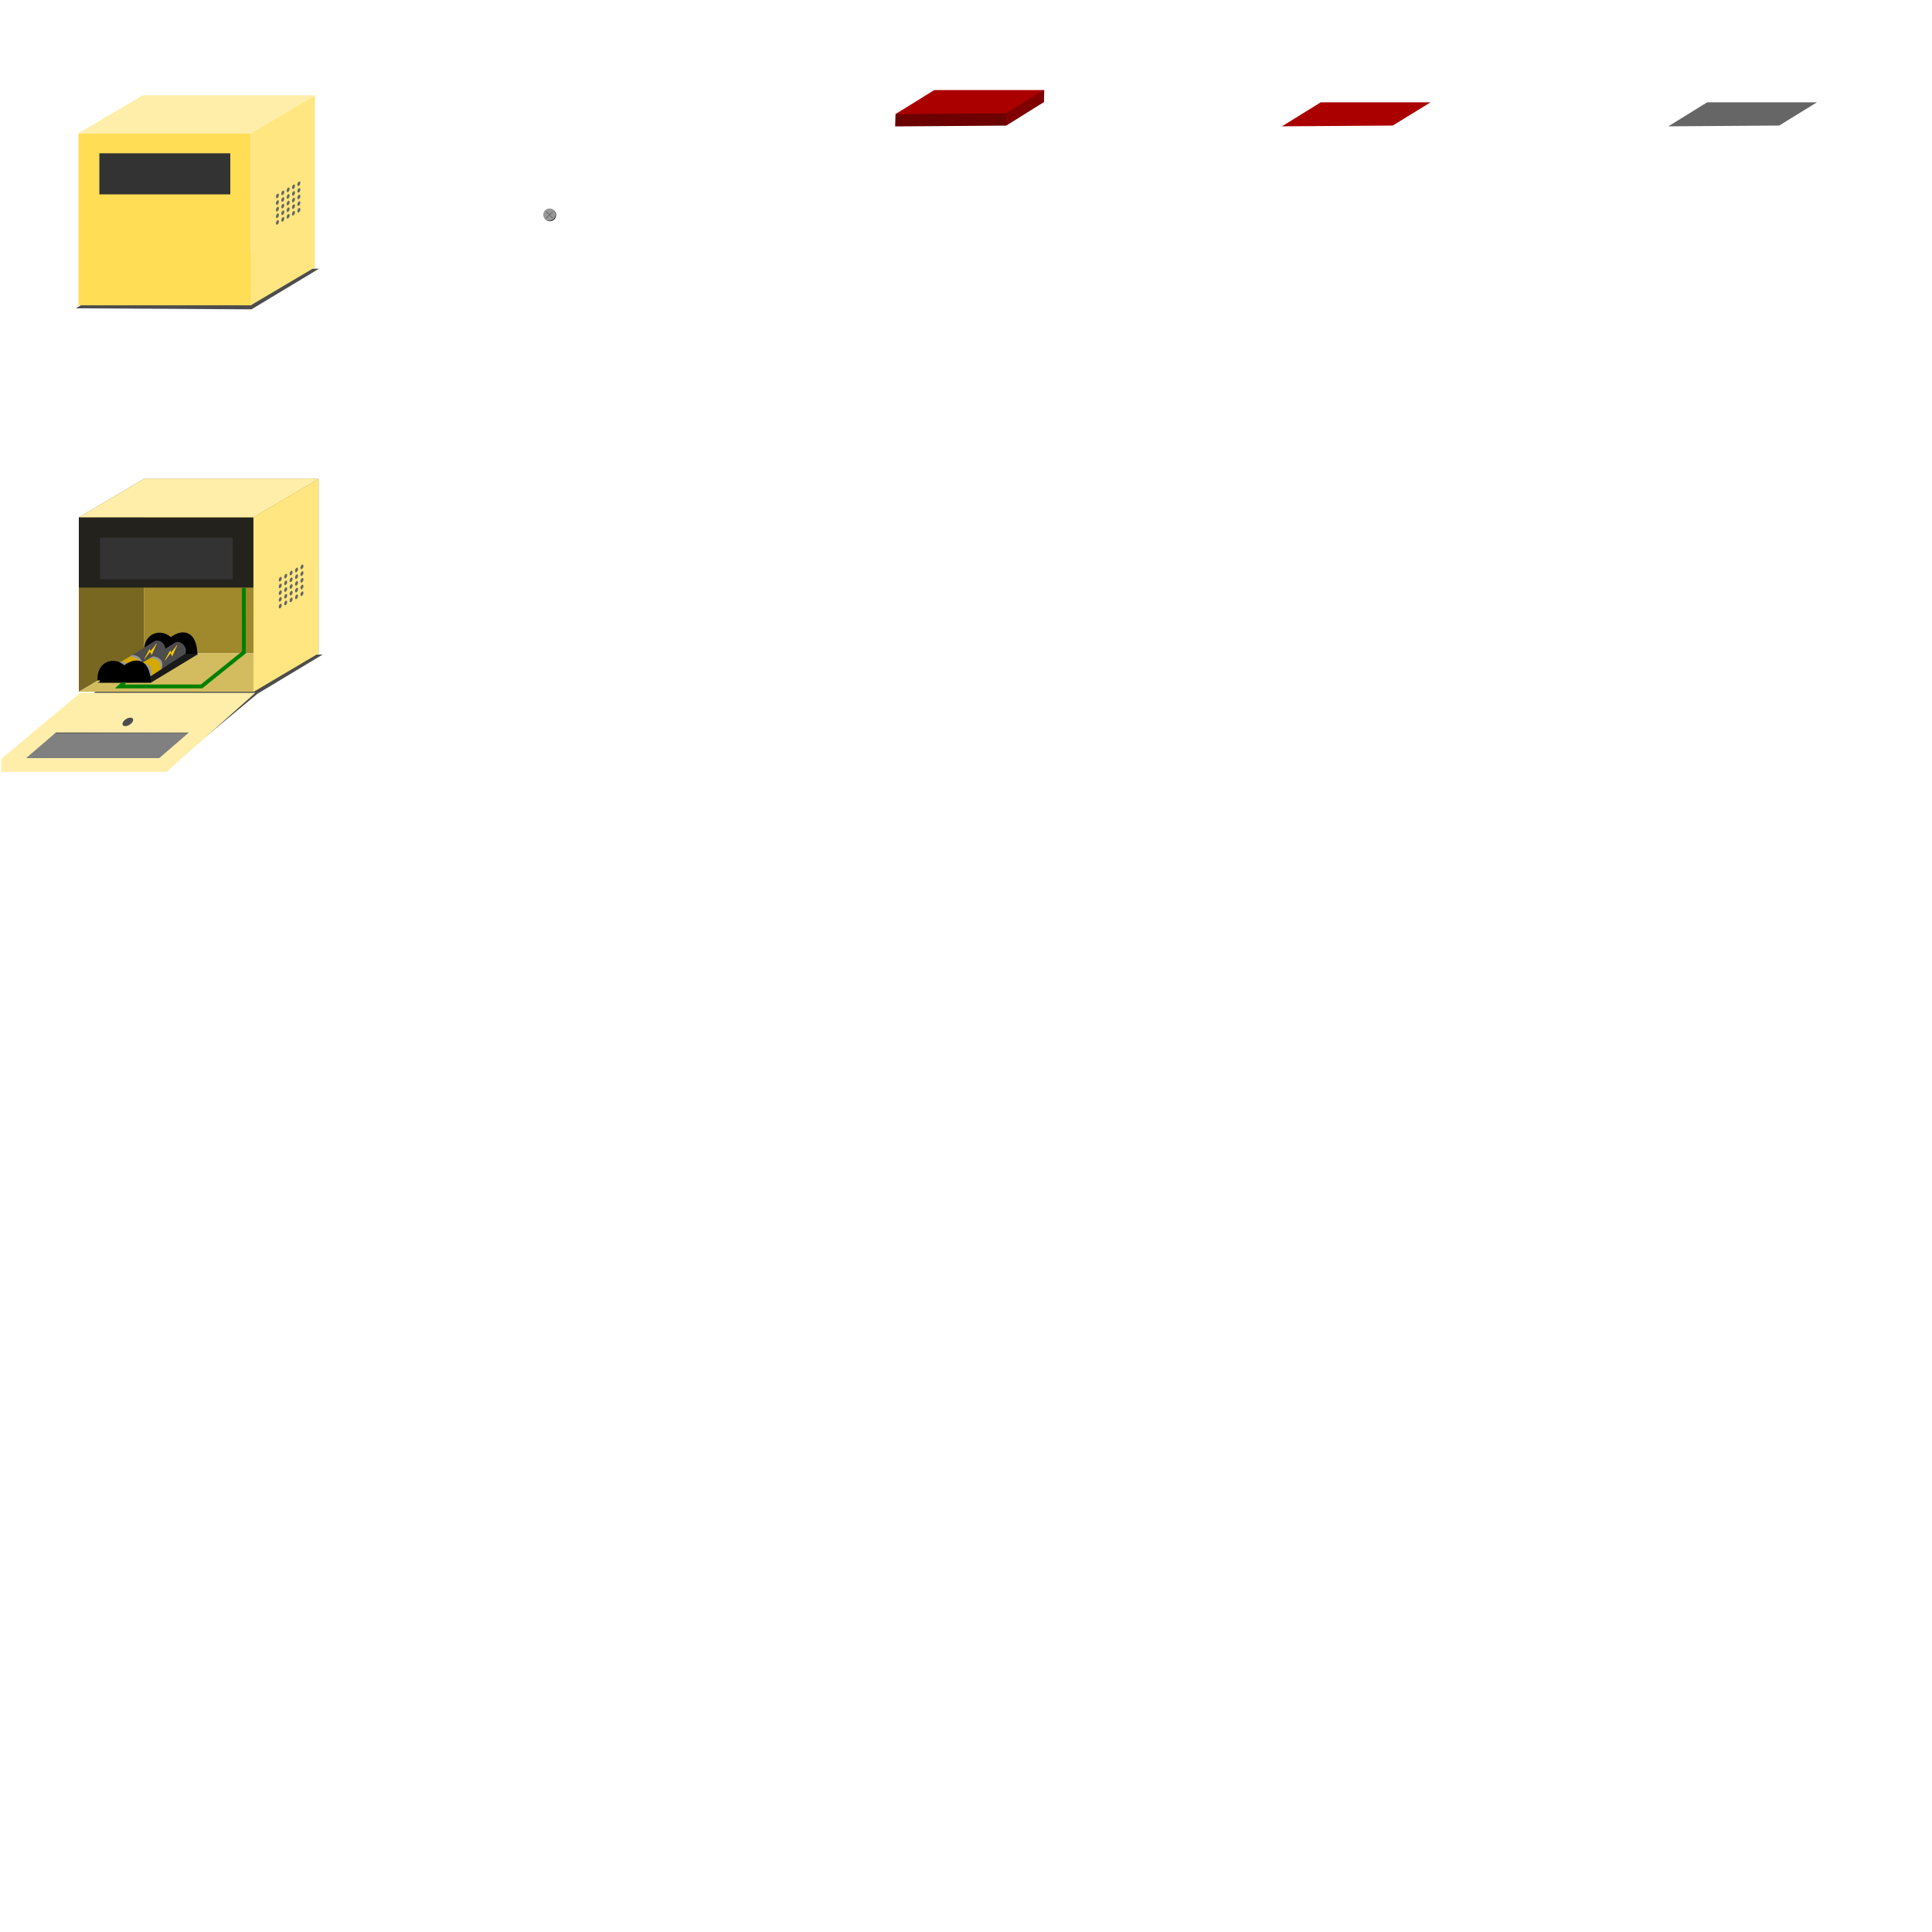 <?xml version="1.0" encoding="UTF-8" standalone="no"?>
<!-- Created with Inkscape (http://www.inkscape.org/) -->

<svg
   xmlns:dc="http://purl.org/dc/elements/1.1/"
   xmlns:cc="http://creativecommons.org/ns#"
   xmlns:rdf="http://www.w3.org/1999/02/22-rdf-syntax-ns#"
   xmlns:svg="http://www.w3.org/2000/svg"
   xmlns="http://www.w3.org/2000/svg"
   xmlns:sodipodi="http://sodipodi.sourceforge.net/DTD/sodipodi-0.dtd"
   xmlns:inkscape="http://www.inkscape.org/namespaces/inkscape"
   width="500"
   height="500"
   viewBox="0 0 132.292 132.292"
   version="1.1"
   id="svg11200"
   sodipodi:docname="alarm.svg"
   inkscape:version="0.92.5 (2060ec1f9f, 2020-04-08)"
   inkscape:export-filename="/home/mogmi/Prog/cpp/snooze/assets/alarm.png"
   inkscape:export-xdpi="576"
   inkscape:export-ydpi="576">
  <defs
     id="defs11194">
    <filter
       inkscape:collect="always"
       style="color-interpolation-filters:sRGB"
       id="filter6549"
       x="-0.019"
       width="1.038"
       y="-0.108"
       height="1.217">
      <feGaussianBlur
         inkscape:collect="always"
         stdDeviation="0.36"
         id="feGaussianBlur6551" />
    </filter>
    <filter
       inkscape:collect="always"
       style="color-interpolation-filters:sRGB"
       id="filter6549-2"
       x="-0.019"
       width="1.038"
       y="-0.108"
       height="1.217">
      <feGaussianBlur
         inkscape:collect="always"
         stdDeviation="0.36"
         id="feGaussianBlur6551-7" />
    </filter>
  </defs>
  <sodipodi:namedview
     id="base"
     pagecolor="#ffffff"
     bordercolor="#666666"
     borderopacity="1.0"
     inkscape:pageopacity="0.0"
     inkscape:pageshadow="2"
     inkscape:zoom="5.6568543"
     inkscape:cx="66.204175"
     inkscape:cy="330.39293"
     inkscape:document-units="px"
     inkscape:current-layer="layer1"
     showgrid="true"
     units="px"
     inkscape:window-width="1920"
     inkscape:window-height="1055"
     inkscape:window-x="0"
     inkscape:window-y="25"
     inkscape:window-maximized="1"
     showguides="true"
     inkscape:snap-global="false"
     inkscape:snap-bbox="false"
     inkscape:snap-grids="true">
    <inkscape:grid
       type="xygrid"
       id="grid11202"
       enabled="true"
       spacingx="0.265"
       empspacing="100"
       dotted="false"
       spacingy="0.265"
       snapvisiblegridlinesonly="true" />
  </sodipodi:namedview>
  <g
     inkscape:label="Layer 1"
     inkscape:groupmode="layer"
     id="layer1"
     transform="translate(0,-164.708)">
    <path
       transform="matrix(0.365,0,0,0.349,-6.637,197.177)"
       sodipodi:nodetypes="ccccc"
       inkscape:connector-curvature="0"
       id="path7027"
       d="m 32.432,-32.542 11.646,-7.703 33.962,-0.075 -12.686,7.98 z"
       style="fill:#4d4d4d;stroke:none;stroke-width:0.29px;stroke-linecap:butt;stroke-linejoin:miter;stroke-opacity:1;filter:url(#filter6549)" />
    <path
       style="fill:#ffe680;fill-opacity:1;stroke:none;stroke-width:0.1;stroke-linecap:butt;stroke-linejoin:bevel;stroke-miterlimit:4;stroke-dasharray:none;stroke-dashoffset:0;stroke-opacity:1"
       d="m 16.933,181.906 h 0.529 v 3.44 l -0.292,0.267 -0.066,-0.003 z"
       id="rect12130"
       inkscape:connector-curvature="0"
       sodipodi:nodetypes="cccccc" />
    <path
       sodipodi:nodetypes="ccccc"
       inkscape:connector-curvature="0"
       id="path7029"
       d="M 5.375,173.832 H 17.171 v 11.781 H 5.375 Z"
       style="fill:#ffdd55;fill-opacity:1;stroke:#000000;stroke-width:0;stroke-linecap:butt;stroke-linejoin:round;stroke-miterlimit:4;stroke-dasharray:none;stroke-dashoffset:0" />
    <rect
       style="fill:#333333;fill-opacity:1;stroke:none;stroke-width:0.163;stroke-linecap:butt;stroke-linejoin:round;stroke-miterlimit:4;stroke-dasharray:none;stroke-dashoffset:0"
       id="rect7031"
       width="8.965"
       height="2.813"
       x="6.804"
       y="175.204" />
    <path
       sodipodi:nodetypes="ccccc"
       inkscape:connector-curvature="0"
       id="path7045"
       d="m 21.567,183.012 -4.396,2.601 -2.3e-5,-11.781 4.396,-2.601 z"
       style="fill:#ffe680;fill-opacity:1;stroke:#000000;stroke-width:0;stroke-linecap:butt;stroke-linejoin:miter;stroke-miterlimit:4;stroke-dasharray:none;stroke-opacity:1" />
    <path
       inkscape:connector-curvature="0"
       id="path7047"
       d="M 17.171,173.832 H 5.375 l 4.396,-2.601 H 21.567 Z"
       style="fill:#ffeeaa;stroke:#000000;stroke-width:0;stroke-linecap:butt;stroke-linejoin:miter;stroke-miterlimit:4;stroke-dasharray:none;stroke-opacity:1" />
    <path
       inkscape:connector-curvature="0"
       id="path7049"
       d="m 17.222,173.769 4.396,-2.601"
       style="fill:none;stroke:#000000;stroke-width:0;stroke-linecap:butt;stroke-linejoin:miter;stroke-miterlimit:4;stroke-dasharray:none;stroke-opacity:1" />
    <g
       style="fill:#d38d5f;stroke:#666666"
       id="g7117"
       transform="matrix(0.383,0,0,0.383,-2.279,44.136)">
      <g
         style="fill:#d38d5f;stroke:#666666"
         transform="matrix(0.283,-0.161,0,0.414,53.661,235.172)"
         id="g7067">
        <circle
           r="0.468"
           cy="279.561"
           cx="6.675"
           id="circle7057"
           style="fill:#d38d5f;fill-opacity:1;stroke:#666666;stroke-width:0.926;stroke-linecap:butt;stroke-linejoin:round;stroke-miterlimit:4;stroke-dasharray:none;stroke-dashoffset:0" />
        <circle
           r="0.468"
           cy="279.561"
           cx="10.058"
           id="circle7059"
           style="fill:#d38d5f;fill-opacity:1;stroke:#666666;stroke-width:0.926;stroke-linecap:butt;stroke-linejoin:round;stroke-miterlimit:4;stroke-dasharray:none;stroke-dashoffset:0" />
        <circle
           r="0.468"
           cy="279.561"
           cx="13.441"
           id="circle7061"
           style="fill:#d38d5f;fill-opacity:1;stroke:#666666;stroke-width:0.926;stroke-linecap:butt;stroke-linejoin:round;stroke-miterlimit:4;stroke-dasharray:none;stroke-dashoffset:0" />
        <circle
           r="0.468"
           cy="279.561"
           cx="16.824"
           id="circle7063"
           style="fill:#d38d5f;fill-opacity:1;stroke:#666666;stroke-width:0.926;stroke-linecap:butt;stroke-linejoin:round;stroke-miterlimit:4;stroke-dasharray:none;stroke-dashoffset:0" />
        <circle
           r="0.468"
           cy="279.561"
           cx="20.206"
           id="circle7065"
           style="fill:#d38d5f;fill-opacity:1;stroke:#666666;stroke-width:0.926;stroke-linecap:butt;stroke-linejoin:round;stroke-miterlimit:4;stroke-dasharray:none;stroke-dashoffset:0" />
      </g>
      <g
         style="fill:#d38d5f;stroke:#666666"
         transform="matrix(0.283,-0.161,0,0.414,53.661,236.356)"
         id="g7079">
        <circle
           r="0.468"
           cy="279.561"
           cx="6.675"
           id="circle7069"
           style="fill:#d38d5f;fill-opacity:1;stroke:#666666;stroke-width:0.926;stroke-linecap:butt;stroke-linejoin:round;stroke-miterlimit:4;stroke-dasharray:none;stroke-dashoffset:0" />
        <circle
           r="0.468"
           cy="279.561"
           cx="10.058"
           id="circle7071"
           style="fill:#d38d5f;fill-opacity:1;stroke:#666666;stroke-width:0.926;stroke-linecap:butt;stroke-linejoin:round;stroke-miterlimit:4;stroke-dasharray:none;stroke-dashoffset:0" />
        <circle
           r="0.468"
           cy="279.561"
           cx="13.441"
           id="circle7073"
           style="fill:#d38d5f;fill-opacity:1;stroke:#666666;stroke-width:0.926;stroke-linecap:butt;stroke-linejoin:round;stroke-miterlimit:4;stroke-dasharray:none;stroke-dashoffset:0" />
        <circle
           r="0.468"
           cy="279.561"
           cx="16.824"
           id="circle7075"
           style="fill:#d38d5f;fill-opacity:1;stroke:#666666;stroke-width:0.926;stroke-linecap:butt;stroke-linejoin:round;stroke-miterlimit:4;stroke-dasharray:none;stroke-dashoffset:0" />
        <circle
           r="0.468"
           cy="279.561"
           cx="20.206"
           id="circle7077"
           style="fill:#d38d5f;fill-opacity:1;stroke:#666666;stroke-width:0.926;stroke-linecap:butt;stroke-linejoin:round;stroke-miterlimit:4;stroke-dasharray:none;stroke-dashoffset:0" />
      </g>
      <g
         style="fill:#d38d5f;stroke:#666666"
         transform="matrix(0.283,-0.161,0,0.414,53.661,237.54)"
         id="g7091">
        <circle
           r="0.468"
           cy="279.561"
           cx="6.675"
           id="circle7081"
           style="fill:#d38d5f;fill-opacity:1;stroke:#666666;stroke-width:0.926;stroke-linecap:butt;stroke-linejoin:round;stroke-miterlimit:4;stroke-dasharray:none;stroke-dashoffset:0" />
        <circle
           r="0.468"
           cy="279.561"
           cx="10.058"
           id="circle7083"
           style="fill:#d38d5f;fill-opacity:1;stroke:#666666;stroke-width:0.926;stroke-linecap:butt;stroke-linejoin:round;stroke-miterlimit:4;stroke-dasharray:none;stroke-dashoffset:0" />
        <circle
           r="0.468"
           cy="279.561"
           cx="13.441"
           id="circle7085"
           style="fill:#d38d5f;fill-opacity:1;stroke:#666666;stroke-width:0.926;stroke-linecap:butt;stroke-linejoin:round;stroke-miterlimit:4;stroke-dasharray:none;stroke-dashoffset:0" />
        <circle
           r="0.468"
           cy="279.561"
           cx="16.824"
           id="circle7087"
           style="fill:#d38d5f;fill-opacity:1;stroke:#666666;stroke-width:0.926;stroke-linecap:butt;stroke-linejoin:round;stroke-miterlimit:4;stroke-dasharray:none;stroke-dashoffset:0" />
        <circle
           r="0.468"
           cy="279.561"
           cx="20.206"
           id="circle7089"
           style="fill:#d38d5f;fill-opacity:1;stroke:#666666;stroke-width:0.926;stroke-linecap:butt;stroke-linejoin:round;stroke-miterlimit:4;stroke-dasharray:none;stroke-dashoffset:0" />
      </g>
      <g
         style="fill:#d38d5f;stroke:#666666"
         transform="matrix(0.283,-0.161,0,0.414,53.661,238.724)"
         id="g7103">
        <circle
           r="0.468"
           cy="279.561"
           cx="6.675"
           id="circle7093"
           style="fill:#d38d5f;fill-opacity:1;stroke:#666666;stroke-width:0.926;stroke-linecap:butt;stroke-linejoin:round;stroke-miterlimit:4;stroke-dasharray:none;stroke-dashoffset:0" />
        <circle
           r="0.468"
           cy="279.561"
           cx="10.058"
           id="circle7095"
           style="fill:#d38d5f;fill-opacity:1;stroke:#666666;stroke-width:0.926;stroke-linecap:butt;stroke-linejoin:round;stroke-miterlimit:4;stroke-dasharray:none;stroke-dashoffset:0" />
        <circle
           r="0.468"
           cy="279.561"
           cx="13.441"
           id="circle7097"
           style="fill:#d38d5f;fill-opacity:1;stroke:#666666;stroke-width:0.926;stroke-linecap:butt;stroke-linejoin:round;stroke-miterlimit:4;stroke-dasharray:none;stroke-dashoffset:0" />
        <circle
           r="0.468"
           cy="279.561"
           cx="16.824"
           id="circle7099"
           style="fill:#d38d5f;fill-opacity:1;stroke:#666666;stroke-width:0.926;stroke-linecap:butt;stroke-linejoin:round;stroke-miterlimit:4;stroke-dasharray:none;stroke-dashoffset:0" />
        <circle
           r="0.468"
           cy="279.561"
           cx="20.206"
           id="circle7101"
           style="fill:#d38d5f;fill-opacity:1;stroke:#666666;stroke-width:0.926;stroke-linecap:butt;stroke-linejoin:round;stroke-miterlimit:4;stroke-dasharray:none;stroke-dashoffset:0" />
      </g>
      <g
         style="fill:#d38d5f;stroke:#666666"
         transform="matrix(0.283,-0.161,0,0.414,53.661,239.908)"
         id="g7115">
        <circle
           style="fill:#d38d5f;fill-opacity:1;stroke:#666666;stroke-width:0.926;stroke-linecap:butt;stroke-linejoin:round;stroke-miterlimit:4;stroke-dasharray:none;stroke-dashoffset:0"
           id="circle7105"
           cx="6.675"
           cy="279.561"
           r="0.468" />
        <circle
           style="fill:#d38d5f;fill-opacity:1;stroke:#666666;stroke-width:0.926;stroke-linecap:butt;stroke-linejoin:round;stroke-miterlimit:4;stroke-dasharray:none;stroke-dashoffset:0"
           id="circle7107"
           cx="10.058"
           cy="279.561"
           r="0.468" />
        <circle
           style="fill:#d38d5f;fill-opacity:1;stroke:#666666;stroke-width:0.926;stroke-linecap:butt;stroke-linejoin:round;stroke-miterlimit:4;stroke-dasharray:none;stroke-dashoffset:0"
           id="circle7109"
           cx="13.441"
           cy="279.561"
           r="0.468" />
        <circle
           style="fill:#d38d5f;fill-opacity:1;stroke:#666666;stroke-width:0.926;stroke-linecap:butt;stroke-linejoin:round;stroke-miterlimit:4;stroke-dasharray:none;stroke-dashoffset:0"
           id="circle7111"
           cx="16.824"
           cy="279.561"
           r="0.468" />
        <circle
           style="fill:#d38d5f;fill-opacity:1;stroke:#666666;stroke-width:0.926;stroke-linecap:butt;stroke-linejoin:round;stroke-miterlimit:4;stroke-dasharray:none;stroke-dashoffset:0"
           id="circle7113"
           cx="20.206"
           cy="279.561"
           r="0.468" />
      </g>
    </g>
    <rect
       y="164.708"
       x="79.375"
       height="26.458"
       width="26.458"
       id="rect11458"
       style="fill:none;fill-opacity:1;stroke:none;stroke-width:0.301;stroke-linecap:butt;stroke-linejoin:bevel;stroke-miterlimit:4;stroke-dasharray:none;stroke-dashoffset:0;stroke-opacity:1" />
    <rect
       y="164.708"
       x="105.833"
       height="26.458"
       width="26.458"
       id="rect11460"
       style="fill:none;fill-opacity:1;stroke:none;stroke-width:0.301;stroke-linecap:butt;stroke-linejoin:bevel;stroke-miterlimit:4;stroke-dasharray:none;stroke-dashoffset:0;stroke-opacity:1" />
    <rect
       y="164.708"
       x="52.917"
       height="26.458"
       width="26.458"
       id="rect11452-8"
       style="fill:none;fill-opacity:1;stroke:none;stroke-width:0.301;stroke-linecap:butt;stroke-linejoin:bevel;stroke-miterlimit:4;stroke-dasharray:none;stroke-dashoffset:0;stroke-opacity:1" />
    <path
       sodipodi:nodetypes="ccccc"
       inkscape:connector-curvature="0"
       id="path7051-0"
       d="m 71.497,170.886 -0.009,0.797 -2.603,1.627 -7.591,0.054 0.027,-0.859"
       style="fill:#6c0000;fill-opacity:1;stroke:#000000;stroke-width:0;stroke-linecap:butt;stroke-linejoin:miter;stroke-miterlimit:4;stroke-dasharray:none;stroke-opacity:1" />
    <path
       sodipodi:nodetypes="ccccc"
       inkscape:connector-curvature="0"
       id="path7053-9"
       d="m 61.321,172.518 2.657,-1.645 h 7.519 l -2.585,1.591 z"
       style="fill:#aa0000;stroke:#000000;stroke-width:0;stroke-linecap:butt;stroke-linejoin:miter;stroke-miterlimit:4;stroke-dasharray:none;stroke-opacity:1" />
    <path
       inkscape:connector-curvature="0"
       id="path7119-2"
       d="m 71.489,171.683 0.008,-0.81 -2.585,1.591 -0.027,0.846 z"
       style="fill:#800000;stroke:none;stroke-width:0.101px;stroke-linecap:butt;stroke-linejoin:miter;stroke-opacity:1" />
    <rect
       y="164.708"
       x="79.375"
       height="26.458"
       width="26.458"
       id="rect11452-8-7"
       style="fill:none;fill-opacity:1;stroke:none;stroke-width:0.301;stroke-linecap:butt;stroke-linejoin:bevel;stroke-miterlimit:4;stroke-dasharray:none;stroke-dashoffset:0;stroke-opacity:1" />
    <path
       sodipodi:nodetypes="ccccc"
       inkscape:connector-curvature="0"
       id="path7053-9-6"
       d="m 87.779,173.359 2.657,-1.645 h 7.519 l -2.585,1.591 z"
       style="fill:#aa0000;stroke:#000000;stroke-width:0;stroke-linecap:butt;stroke-linejoin:miter;stroke-miterlimit:4;stroke-dasharray:none;stroke-opacity:1" />
    <rect
       y="164.708"
       x="26.458"
       height="26.458"
       width="26.458"
       id="rect11452-7"
       style="fill:none;fill-opacity:1;stroke:none;stroke-width:0.301;stroke-linecap:butt;stroke-linejoin:bevel;stroke-miterlimit:4;stroke-dasharray:none;stroke-dashoffset:0;stroke-opacity:1" />
    <g
       transform="matrix(0.383,0,0,0.383,-21.628,249.805)"
       id="g7243-9">
      <circle
         style="fill:#000000;fill-opacity:1;stroke:none;stroke-width:0.3;stroke-linecap:butt;stroke-linejoin:miter;stroke-miterlimit:4;stroke-dasharray:none;stroke-dashoffset:0"
         id="circle7037-1"
         cx="154.787"
         cy="-183.739"
         r="1.102" />
      <circle
         r="1.102"
         cy="-183.806"
         cx="154.704"
         id="circle7039-1"
         style="fill:#999999;fill-opacity:1;stroke:none;stroke-width:0.3;stroke-linecap:butt;stroke-linejoin:miter;stroke-miterlimit:4;stroke-dasharray:none;stroke-dashoffset:0" />
      <path
         inkscape:connector-curvature="0"
         id="path7041-9"
         d="m 154.107,-184.359 1.19,1.19"
         style="fill:none;stroke:#666666;stroke-width:0.135px;stroke-linecap:butt;stroke-linejoin:miter;stroke-opacity:1" />
      <path
         inkscape:connector-curvature="0"
         id="path7043-0"
         d="m 155.296,-184.359 -1.19,1.19"
         style="fill:none;stroke:#666666;stroke-width:0.135px;stroke-linecap:butt;stroke-linejoin:miter;stroke-opacity:1" />
    </g>
    <rect
       y="191.095"
       x="0.001"
       height="26.458"
       width="26.458"
       id="rect11452-2"
       style="fill:none;fill-opacity:1;stroke:none;stroke-width:0.301;stroke-linecap:butt;stroke-linejoin:bevel;stroke-miterlimit:4;stroke-dasharray:none;stroke-dashoffset:0;stroke-opacity:1" />
    <path
       sodipodi:nodetypes="ccccc"
       inkscape:connector-curvature="0"
       id="path7029-1"
       d="M 9.855,197.495 H 21.815 v 11.945 H 9.855 Z"
       style="fill:#a0892c;fill-opacity:1;stroke:#000000;stroke-width:0;stroke-linecap:butt;stroke-linejoin:round;stroke-miterlimit:4;stroke-dasharray:none;stroke-dashoffset:0" />
    <path
       style="fill:#4d4d4d;stroke:none;stroke-width:0.29px;stroke-linecap:butt;stroke-linejoin:miter;stroke-opacity:1;filter:url(#filter6549-2)"
       d="m 18.553,-17.86 25.525,-22.385 33.962,-0.075 -12.112,7.619 -17.079,14.841 z"
       id="path6862"
       inkscape:connector-curvature="0"
       sodipodi:nodetypes="cccccc"
       transform="matrix(0.37,0,0,0.354,-6.781,223.801)" />
    <path
       style="fill:#786721;fill-opacity:1;stroke:#000000;stroke-width:0;stroke-linecap:butt;stroke-linejoin:miter;stroke-miterlimit:4;stroke-dasharray:none;stroke-opacity:1"
       d="m 9.855,209.44 -4.457,2.637 -1.93e-5,-11.945 4.457,-2.637 z"
       id="path6932-4"
       inkscape:connector-curvature="0"
       sodipodi:nodetypes="ccccc" />
    <rect
       y="200.132"
       x="5.398"
       height="4.81"
       width="11.95"
       id="rect6868-9"
       style="fill:#24221c;fill-opacity:1;stroke:none;stroke-width:0.171;stroke-linecap:butt;stroke-linejoin:round;stroke-miterlimit:4;stroke-dasharray:none;stroke-dashoffset:0" />
    <rect
       y="201.523"
       x="6.847"
       height="2.852"
       width="9.09"
       id="rect6868"
       style="fill:#333333;fill-opacity:1;stroke:none;stroke-width:0.165;stroke-linecap:butt;stroke-linejoin:round;stroke-miterlimit:4;stroke-dasharray:none;stroke-dashoffset:0" />
    <path
       style="fill:#ffeeaa;stroke:#000000;stroke-width:0;stroke-linecap:butt;stroke-linejoin:miter;stroke-miterlimit:4;stroke-dasharray:none;stroke-opacity:1"
       d="M 17.357,200.132 H 5.398 L 9.855,197.494 H 21.815 Z"
       id="path6934"
       inkscape:connector-curvature="0" />
    <path
       style="fill:none;stroke:#000000;stroke-width:0;stroke-linecap:butt;stroke-linejoin:miter;stroke-miterlimit:4;stroke-dasharray:none;stroke-opacity:1"
       d="m 17.409,200.067 4.457,-2.637"
       id="path6936"
       inkscape:connector-curvature="0" />
    <path
       style="fill:none;stroke:#000000;stroke-width:0;stroke-linecap:butt;stroke-linejoin:miter;stroke-miterlimit:4;stroke-dasharray:none;stroke-opacity:1"
       d="m 15.958,199.602 0.027,-0.43"
       id="path6942"
       inkscape:connector-curvature="0" />
    <path
       style="fill:#d3bc5f;stroke:#000000;stroke-width:0;stroke-linecap:butt;stroke-linejoin:miter;stroke-miterlimit:4;stroke-dasharray:none;stroke-opacity:1"
       d="M 17.357,212.077 H 5.398 l 4.457,-2.637 H 21.815 Z"
       id="path6934-9"
       inkscape:connector-curvature="0" />
    <path
       style="fill:#ffe680;fill-opacity:1;stroke:#000000;stroke-width:0;stroke-linecap:butt;stroke-linejoin:miter;stroke-miterlimit:4;stroke-dasharray:none;stroke-opacity:1"
       d="m 21.815,209.44 -4.457,2.637 -1.9e-5,-11.945 4.457,-2.637 z"
       id="path6932"
       inkscape:connector-curvature="0"
       sodipodi:nodetypes="ccccc" />
    <g
       transform="matrix(0.388,0,0,0.388,-2.363,68.633)"
       id="g7004"
       style="fill:#d38d5f;stroke:#666666">
      <g
         id="g6954"
         transform="matrix(0.283,-0.161,0,0.414,53.661,235.172)"
         style="fill:#d38d5f;stroke:#666666">
        <circle
           style="fill:#d38d5f;fill-opacity:1;stroke:#666666;stroke-width:0.926;stroke-linecap:butt;stroke-linejoin:round;stroke-miterlimit:4;stroke-dasharray:none;stroke-dashoffset:0"
           id="circle6944"
           cx="6.675"
           cy="279.561"
           r="0.468" />
        <circle
           style="fill:#d38d5f;fill-opacity:1;stroke:#666666;stroke-width:0.926;stroke-linecap:butt;stroke-linejoin:round;stroke-miterlimit:4;stroke-dasharray:none;stroke-dashoffset:0"
           id="circle6946"
           cx="10.058"
           cy="279.561"
           r="0.468" />
        <circle
           style="fill:#d38d5f;fill-opacity:1;stroke:#666666;stroke-width:0.926;stroke-linecap:butt;stroke-linejoin:round;stroke-miterlimit:4;stroke-dasharray:none;stroke-dashoffset:0"
           id="circle6948"
           cx="13.441"
           cy="279.561"
           r="0.468" />
        <circle
           style="fill:#d38d5f;fill-opacity:1;stroke:#666666;stroke-width:0.926;stroke-linecap:butt;stroke-linejoin:round;stroke-miterlimit:4;stroke-dasharray:none;stroke-dashoffset:0"
           id="circle6950"
           cx="16.824"
           cy="279.561"
           r="0.468" />
        <circle
           style="fill:#d38d5f;fill-opacity:1;stroke:#666666;stroke-width:0.926;stroke-linecap:butt;stroke-linejoin:round;stroke-miterlimit:4;stroke-dasharray:none;stroke-dashoffset:0"
           id="circle6952"
           cx="20.206"
           cy="279.561"
           r="0.468" />
      </g>
      <g
         id="g6966"
         transform="matrix(0.283,-0.161,0,0.414,53.661,236.356)"
         style="fill:#d38d5f;stroke:#666666">
        <circle
           style="fill:#d38d5f;fill-opacity:1;stroke:#666666;stroke-width:0.926;stroke-linecap:butt;stroke-linejoin:round;stroke-miterlimit:4;stroke-dasharray:none;stroke-dashoffset:0"
           id="circle6956"
           cx="6.675"
           cy="279.561"
           r="0.468" />
        <circle
           style="fill:#d38d5f;fill-opacity:1;stroke:#666666;stroke-width:0.926;stroke-linecap:butt;stroke-linejoin:round;stroke-miterlimit:4;stroke-dasharray:none;stroke-dashoffset:0"
           id="circle6958"
           cx="10.058"
           cy="279.561"
           r="0.468" />
        <circle
           style="fill:#d38d5f;fill-opacity:1;stroke:#666666;stroke-width:0.926;stroke-linecap:butt;stroke-linejoin:round;stroke-miterlimit:4;stroke-dasharray:none;stroke-dashoffset:0"
           id="circle6960"
           cx="13.441"
           cy="279.561"
           r="0.468" />
        <circle
           style="fill:#d38d5f;fill-opacity:1;stroke:#666666;stroke-width:0.926;stroke-linecap:butt;stroke-linejoin:round;stroke-miterlimit:4;stroke-dasharray:none;stroke-dashoffset:0"
           id="circle6962"
           cx="16.824"
           cy="279.561"
           r="0.468" />
        <circle
           style="fill:#d38d5f;fill-opacity:1;stroke:#666666;stroke-width:0.926;stroke-linecap:butt;stroke-linejoin:round;stroke-miterlimit:4;stroke-dasharray:none;stroke-dashoffset:0"
           id="circle6964"
           cx="20.206"
           cy="279.561"
           r="0.468" />
      </g>
      <g
         id="g6978"
         transform="matrix(0.283,-0.161,0,0.414,53.661,237.54)"
         style="fill:#d38d5f;stroke:#666666">
        <circle
           style="fill:#d38d5f;fill-opacity:1;stroke:#666666;stroke-width:0.926;stroke-linecap:butt;stroke-linejoin:round;stroke-miterlimit:4;stroke-dasharray:none;stroke-dashoffset:0"
           id="circle6968"
           cx="6.675"
           cy="279.561"
           r="0.468" />
        <circle
           style="fill:#d38d5f;fill-opacity:1;stroke:#666666;stroke-width:0.926;stroke-linecap:butt;stroke-linejoin:round;stroke-miterlimit:4;stroke-dasharray:none;stroke-dashoffset:0"
           id="circle6970"
           cx="10.058"
           cy="279.561"
           r="0.468" />
        <circle
           style="fill:#d38d5f;fill-opacity:1;stroke:#666666;stroke-width:0.926;stroke-linecap:butt;stroke-linejoin:round;stroke-miterlimit:4;stroke-dasharray:none;stroke-dashoffset:0"
           id="circle6972"
           cx="13.441"
           cy="279.561"
           r="0.468" />
        <circle
           style="fill:#d38d5f;fill-opacity:1;stroke:#666666;stroke-width:0.926;stroke-linecap:butt;stroke-linejoin:round;stroke-miterlimit:4;stroke-dasharray:none;stroke-dashoffset:0"
           id="circle6974"
           cx="16.824"
           cy="279.561"
           r="0.468" />
        <circle
           style="fill:#d38d5f;fill-opacity:1;stroke:#666666;stroke-width:0.926;stroke-linecap:butt;stroke-linejoin:round;stroke-miterlimit:4;stroke-dasharray:none;stroke-dashoffset:0"
           id="circle6976"
           cx="20.206"
           cy="279.561"
           r="0.468" />
      </g>
      <g
         id="g6990"
         transform="matrix(0.283,-0.161,0,0.414,53.661,238.724)"
         style="fill:#d38d5f;stroke:#666666">
        <circle
           style="fill:#d38d5f;fill-opacity:1;stroke:#666666;stroke-width:0.926;stroke-linecap:butt;stroke-linejoin:round;stroke-miterlimit:4;stroke-dasharray:none;stroke-dashoffset:0"
           id="circle6980"
           cx="6.675"
           cy="279.561"
           r="0.468" />
        <circle
           style="fill:#d38d5f;fill-opacity:1;stroke:#666666;stroke-width:0.926;stroke-linecap:butt;stroke-linejoin:round;stroke-miterlimit:4;stroke-dasharray:none;stroke-dashoffset:0"
           id="circle6982"
           cx="10.058"
           cy="279.561"
           r="0.468" />
        <circle
           style="fill:#d38d5f;fill-opacity:1;stroke:#666666;stroke-width:0.926;stroke-linecap:butt;stroke-linejoin:round;stroke-miterlimit:4;stroke-dasharray:none;stroke-dashoffset:0"
           id="circle6984"
           cx="13.441"
           cy="279.561"
           r="0.468" />
        <circle
           style="fill:#d38d5f;fill-opacity:1;stroke:#666666;stroke-width:0.926;stroke-linecap:butt;stroke-linejoin:round;stroke-miterlimit:4;stroke-dasharray:none;stroke-dashoffset:0"
           id="circle6986"
           cx="16.824"
           cy="279.561"
           r="0.468" />
        <circle
           style="fill:#d38d5f;fill-opacity:1;stroke:#666666;stroke-width:0.926;stroke-linecap:butt;stroke-linejoin:round;stroke-miterlimit:4;stroke-dasharray:none;stroke-dashoffset:0"
           id="circle6988"
           cx="20.206"
           cy="279.561"
           r="0.468" />
      </g>
      <g
         id="g7002"
         transform="matrix(0.283,-0.161,0,0.414,53.661,239.908)"
         style="fill:#d38d5f;stroke:#666666">
        <circle
           r="0.468"
           cy="279.561"
           cx="6.675"
           id="circle6992"
           style="fill:#d38d5f;fill-opacity:1;stroke:#666666;stroke-width:0.926;stroke-linecap:butt;stroke-linejoin:round;stroke-miterlimit:4;stroke-dasharray:none;stroke-dashoffset:0" />
        <circle
           r="0.468"
           cy="279.561"
           cx="10.058"
           id="circle6994"
           style="fill:#d38d5f;fill-opacity:1;stroke:#666666;stroke-width:0.926;stroke-linecap:butt;stroke-linejoin:round;stroke-miterlimit:4;stroke-dasharray:none;stroke-dashoffset:0" />
        <circle
           r="0.468"
           cy="279.561"
           cx="13.441"
           id="circle6996"
           style="fill:#d38d5f;fill-opacity:1;stroke:#666666;stroke-width:0.926;stroke-linecap:butt;stroke-linejoin:round;stroke-miterlimit:4;stroke-dasharray:none;stroke-dashoffset:0" />
        <circle
           r="0.468"
           cy="279.561"
           cx="16.824"
           id="circle6998"
           style="fill:#d38d5f;fill-opacity:1;stroke:#666666;stroke-width:0.926;stroke-linecap:butt;stroke-linejoin:round;stroke-miterlimit:4;stroke-dasharray:none;stroke-dashoffset:0" />
        <circle
           r="0.468"
           cy="279.561"
           cx="20.206"
           id="circle7000"
           style="fill:#d38d5f;fill-opacity:1;stroke:#666666;stroke-width:0.926;stroke-linecap:butt;stroke-linejoin:round;stroke-miterlimit:4;stroke-dasharray:none;stroke-dashoffset:0" />
      </g>
    </g>
    <path
       style="fill:#808080;stroke:none;stroke-width:0.265px;stroke-linecap:butt;stroke-linejoin:miter;stroke-opacity:1"
       d="m 1.017,216.938 4.28,-3.578 9.588,0.421 -3.789,3.344 z"
       id="path13402"
       inkscape:connector-curvature="0" />
    <path
       style="fill:none;stroke:#4d4d4d;stroke-width:0.265px;stroke-linecap:butt;stroke-linejoin:miter;stroke-opacity:1"
       d="m 1.52,216.704 2.187,-1.918 9.588,-0.035"
       id="path13404"
       inkscape:connector-curvature="0"
       sodipodi:nodetypes="ccc" />
    <g
       id="g7187"
       transform="matrix(0.388,0,0,0.388,-35.754,248.667)"
       style="fill:#ffeeaa;fill-opacity:1">
      <path
         style="fill:#ffeeaa;fill-opacity:1;stroke:#000000;stroke-width:0;stroke-linecap:butt;stroke-linejoin:round;stroke-miterlimit:4;stroke-dasharray:none;stroke-dashoffset:0"
         d="m 528.168,528.455 -52.607,43.927 -0.007,8.678 h 110.151 l 59,-52.605 z m -16.203,26.398 h 88.57 l -19.75,17.043 h -88.57 z"
         transform="matrix(0.265,0,0,0.265,-33.651,-234.153)"
         id="rect6866-0"
         inkscape:connector-curvature="0"
         sodipodi:nodetypes="ccccccccccc" />
    </g>
    <path
       style="fill:#4d4d4d;fill-opacity:1;stroke:none;stroke-width:0.083;stroke-linecap:butt;stroke-linejoin:miter;stroke-miterlimit:4;stroke-dasharray:none;stroke-dashoffset:0"
       d="m 9.073,214.139 a 0.227,0.406 58.029 0 1 -0.496,0.289 0.227,0.406 58.029 0 1 -0.143,-0.289 0.227,0.406 58.029 0 1 0.496,-0.289 0.227,0.406 58.029 0 1 0.143,0.289 z"
       id="circle7039-7"
       inkscape:connector-curvature="0" />
    <path
       sodipodi:nodetypes="ccccc"
       inkscape:connector-curvature="0"
       id="path7053-9-6-9"
       d="m 114.238,173.359 2.657,-1.645 h 7.519 l -2.585,1.591 z"
       style="fill:#666666;stroke:#000000;stroke-width:0;stroke-linecap:butt;stroke-linejoin:miter;stroke-miterlimit:4;stroke-dasharray:none;stroke-opacity:1" />
    <path
       style="fill:#000000;stroke:#000000;stroke-width:0.318px;stroke-linecap:butt;stroke-linejoin:miter;stroke-opacity:1"
       d="m 10.026,209.364 h 3.331 c -0.141,-1.671 -1.235,-1.228 -1.661,-0.814 -0.644,-0.695 -1.743,-0.371 -1.669,0.814 z"
       id="path13295"
       inkscape:connector-curvature="0"
       sodipodi:nodetypes="cccc" />
    <path
       style="fill:#1a1a1a;stroke:none;stroke-width:0.318px;stroke-linecap:butt;stroke-linejoin:miter;stroke-opacity:1"
       d="m 9.879,209.511 -3.198,1.943 3.659,-0.007 3.191,-1.929 z"
       id="path13299"
       inkscape:connector-curvature="0" />
    <g
       transform="matrix(1.201,0,0,1.201,9.275,-42.313)"
       id="g13400">
      <path
         style="fill:#4d4d4d;stroke:none;stroke-width:0.265px;stroke-linecap:butt;stroke-linejoin:miter;stroke-opacity:1"
         d="m -0.888,210.161 2.024,-1.261 c 0.402,-0.075 0.664,0.368 0.542,0.66 l -1.829,1.178 z"
         id="path13386"
         inkscape:connector-curvature="0"
         sodipodi:nodetypes="ccccc" />
      <path
         sodipodi:nodetypes="ccccc"
         inkscape:connector-curvature="0"
         id="path13388"
         d="m -0.965,210.187 0.692,-0.41 c 0.532,0.067 0.622,0.385 0.553,0.689 l -0.544,0.355 c -0.405,0.031 -0.717,-0.069 -0.702,-0.635 z"
         style="fill:#d4aa00;stroke:none;stroke-width:0.265px;stroke-linecap:butt;stroke-linejoin:miter;stroke-opacity:1" />
      <path
         sodipodi:nodetypes="cccccc"
         inkscape:connector-curvature="0"
         id="path13390"
         d="m -0.306,209.8 0.136,-0.087 c 0.532,0.067 0.582,0.394 0.512,0.698 l -0.065,0.065 C 0.323,209.979 0.033,209.828 -0.306,209.8 Z"
         style="fill:#999999;stroke:none;stroke-width:0.265px;stroke-linecap:butt;stroke-linejoin:miter;stroke-opacity:1" />
      <path
         sodipodi:nodetypes="ccccc"
         inkscape:connector-curvature="0"
         id="path13392"
         d="m -0.97,210.188 0.18,-0.103 c 0.532,0.067 0.579,0.432 0.51,0.736 l -0.124,0.079 c -0.834,-0.014 -0.63,-0.681 -0.566,-0.712 z"
         style="fill:#999999;stroke:none;stroke-width:0.265px;stroke-linecap:butt;stroke-linejoin:miter;stroke-opacity:1" />
      <path
         style="fill:#4d4d4d;stroke:none;stroke-width:0.098px;stroke-linecap:butt;stroke-linejoin:miter;stroke-opacity:1"
         d="m -0.813,210.389 0.067,-0.038 c 0.198,0.025 0.215,0.161 0.19,0.274 l -0.046,0.029 c -0.31,-0.005 -0.235,-0.253 -0.211,-0.265 z"
         id="path13394"
         inkscape:connector-curvature="0"
         sodipodi:nodetypes="ccccc" />
      <path
         sodipodi:nodetypes="ccccc"
         inkscape:connector-curvature="0"
         id="path13396"
         d="m -0.883,210.451 0.067,-0.038 c 0.198,0.025 0.215,0.161 0.19,0.274 l -0.046,0.029 c -0.31,-0.005 -0.235,-0.253 -0.211,-0.265 z"
         style="fill:#999999;stroke:none;stroke-width:0.098px;stroke-linecap:butt;stroke-linejoin:miter;stroke-opacity:1" />
      <path
         style="fill:#ffcc00;stroke:#ffcc00;stroke-width:0.026;stroke-linecap:butt;stroke-linejoin:miter;stroke-miterlimit:4;stroke-dasharray:none;stroke-opacity:1"
         d="m 1.199,209.077 -0.278,0.611 -0.111,-0.286 -0.292,0.538"
         id="path13398"
         inkscape:connector-curvature="0" />
    </g>
    <g
       id="g13384"
       transform="matrix(1.201,0,0,1.201,10.679,-42.215)">
      <path
         sodipodi:nodetypes="ccccc"
         inkscape:connector-curvature="0"
         id="path13303"
         d="m -0.888,210.161 2.024,-1.261 c 0.402,-0.075 0.664,0.368 0.542,0.66 l -1.829,1.178 z"
         style="fill:#4d4d4d;stroke:none;stroke-width:0.265px;stroke-linecap:butt;stroke-linejoin:miter;stroke-opacity:1" />
      <path
         style="fill:#d4aa00;stroke:none;stroke-width:0.265px;stroke-linecap:butt;stroke-linejoin:miter;stroke-opacity:1"
         d="m -0.965,210.187 0.692,-0.41 c 0.532,0.067 0.622,0.385 0.553,0.689 l -0.544,0.355 c -0.405,0.031 -0.717,-0.069 -0.702,-0.635 z"
         id="path13305"
         inkscape:connector-curvature="0"
         sodipodi:nodetypes="ccccc" />
      <path
         style="fill:#999999;stroke:none;stroke-width:0.265px;stroke-linecap:butt;stroke-linejoin:miter;stroke-opacity:1"
         d="m -0.306,209.8 0.136,-0.087 c 0.532,0.067 0.582,0.394 0.512,0.698 l -0.065,0.065 C 0.323,209.979 0.033,209.828 -0.306,209.8 Z"
         id="path13305-1"
         inkscape:connector-curvature="0"
         sodipodi:nodetypes="cccccc" />
      <path
         style="fill:#999999;stroke:none;stroke-width:0.265px;stroke-linecap:butt;stroke-linejoin:miter;stroke-opacity:1"
         d="m -0.97,210.188 0.18,-0.103 c 0.532,0.067 0.579,0.432 0.51,0.736 l -0.124,0.079 c -0.834,-0.014 -0.63,-0.681 -0.566,-0.712 z"
         id="path13305-1-0"
         inkscape:connector-curvature="0"
         sodipodi:nodetypes="ccccc" />
      <path
         sodipodi:nodetypes="ccccc"
         inkscape:connector-curvature="0"
         id="path13367"
         d="m -0.813,210.389 0.067,-0.038 c 0.198,0.025 0.215,0.161 0.19,0.274 l -0.046,0.029 c -0.31,-0.005 -0.235,-0.253 -0.211,-0.265 z"
         style="fill:#4d4d4d;stroke:none;stroke-width:0.098px;stroke-linecap:butt;stroke-linejoin:miter;stroke-opacity:1" />
      <path
         style="fill:#999999;stroke:none;stroke-width:0.098px;stroke-linecap:butt;stroke-linejoin:miter;stroke-opacity:1"
         d="m -0.883,210.451 0.067,-0.038 c 0.198,0.025 0.215,0.161 0.19,0.274 l -0.046,0.029 c -0.31,-0.005 -0.235,-0.253 -0.211,-0.265 z"
         id="path13305-1-0-7"
         inkscape:connector-curvature="0"
         sodipodi:nodetypes="ccccc" />
      <path
         inkscape:connector-curvature="0"
         id="path13375"
         d="m 1.199,209.077 -0.278,0.611 -0.111,-0.286 -0.292,0.538"
         style="fill:#ffcc00;stroke:#ffcc00;stroke-width:0.026;stroke-linecap:butt;stroke-linejoin:miter;stroke-miterlimit:4;stroke-dasharray:none;stroke-opacity:1" />
    </g>
    <path
       sodipodi:nodetypes="cccc"
       inkscape:connector-curvature="0"
       id="path13297"
       d="m 6.835,211.292 h 3.331 c -0.141,-1.671 -1.235,-1.228 -1.661,-0.814 -0.644,-0.695 -1.743,-0.371 -1.669,0.814 z"
       style="fill:#000000;stroke:#000000;stroke-width:0.318px;stroke-linecap:butt;stroke-linejoin:miter;stroke-opacity:1" />
    <path
       style="fill:none;stroke:#008000;stroke-width:0.265px;stroke-linecap:butt;stroke-linejoin:miter;stroke-opacity:1"
       d="m 8.229,211.711 h 5.568 l 2.904,-2.33 -0.004,-4.416"
       id="path13408"
       inkscape:connector-curvature="0"
       sodipodi:nodetypes="cccc" />
    <path
       style="fill:#008000;fill-opacity:1;stroke:none;stroke-width:0.265px;stroke-linecap:butt;stroke-linejoin:miter;stroke-opacity:1"
       d="M 8.231,211.843 H 7.871 l 0.428,-0.395 h 0.378 z"
       id="path13410"
       inkscape:connector-curvature="0"
       sodipodi:nodetypes="ccccc" />
  </g>
</svg>
